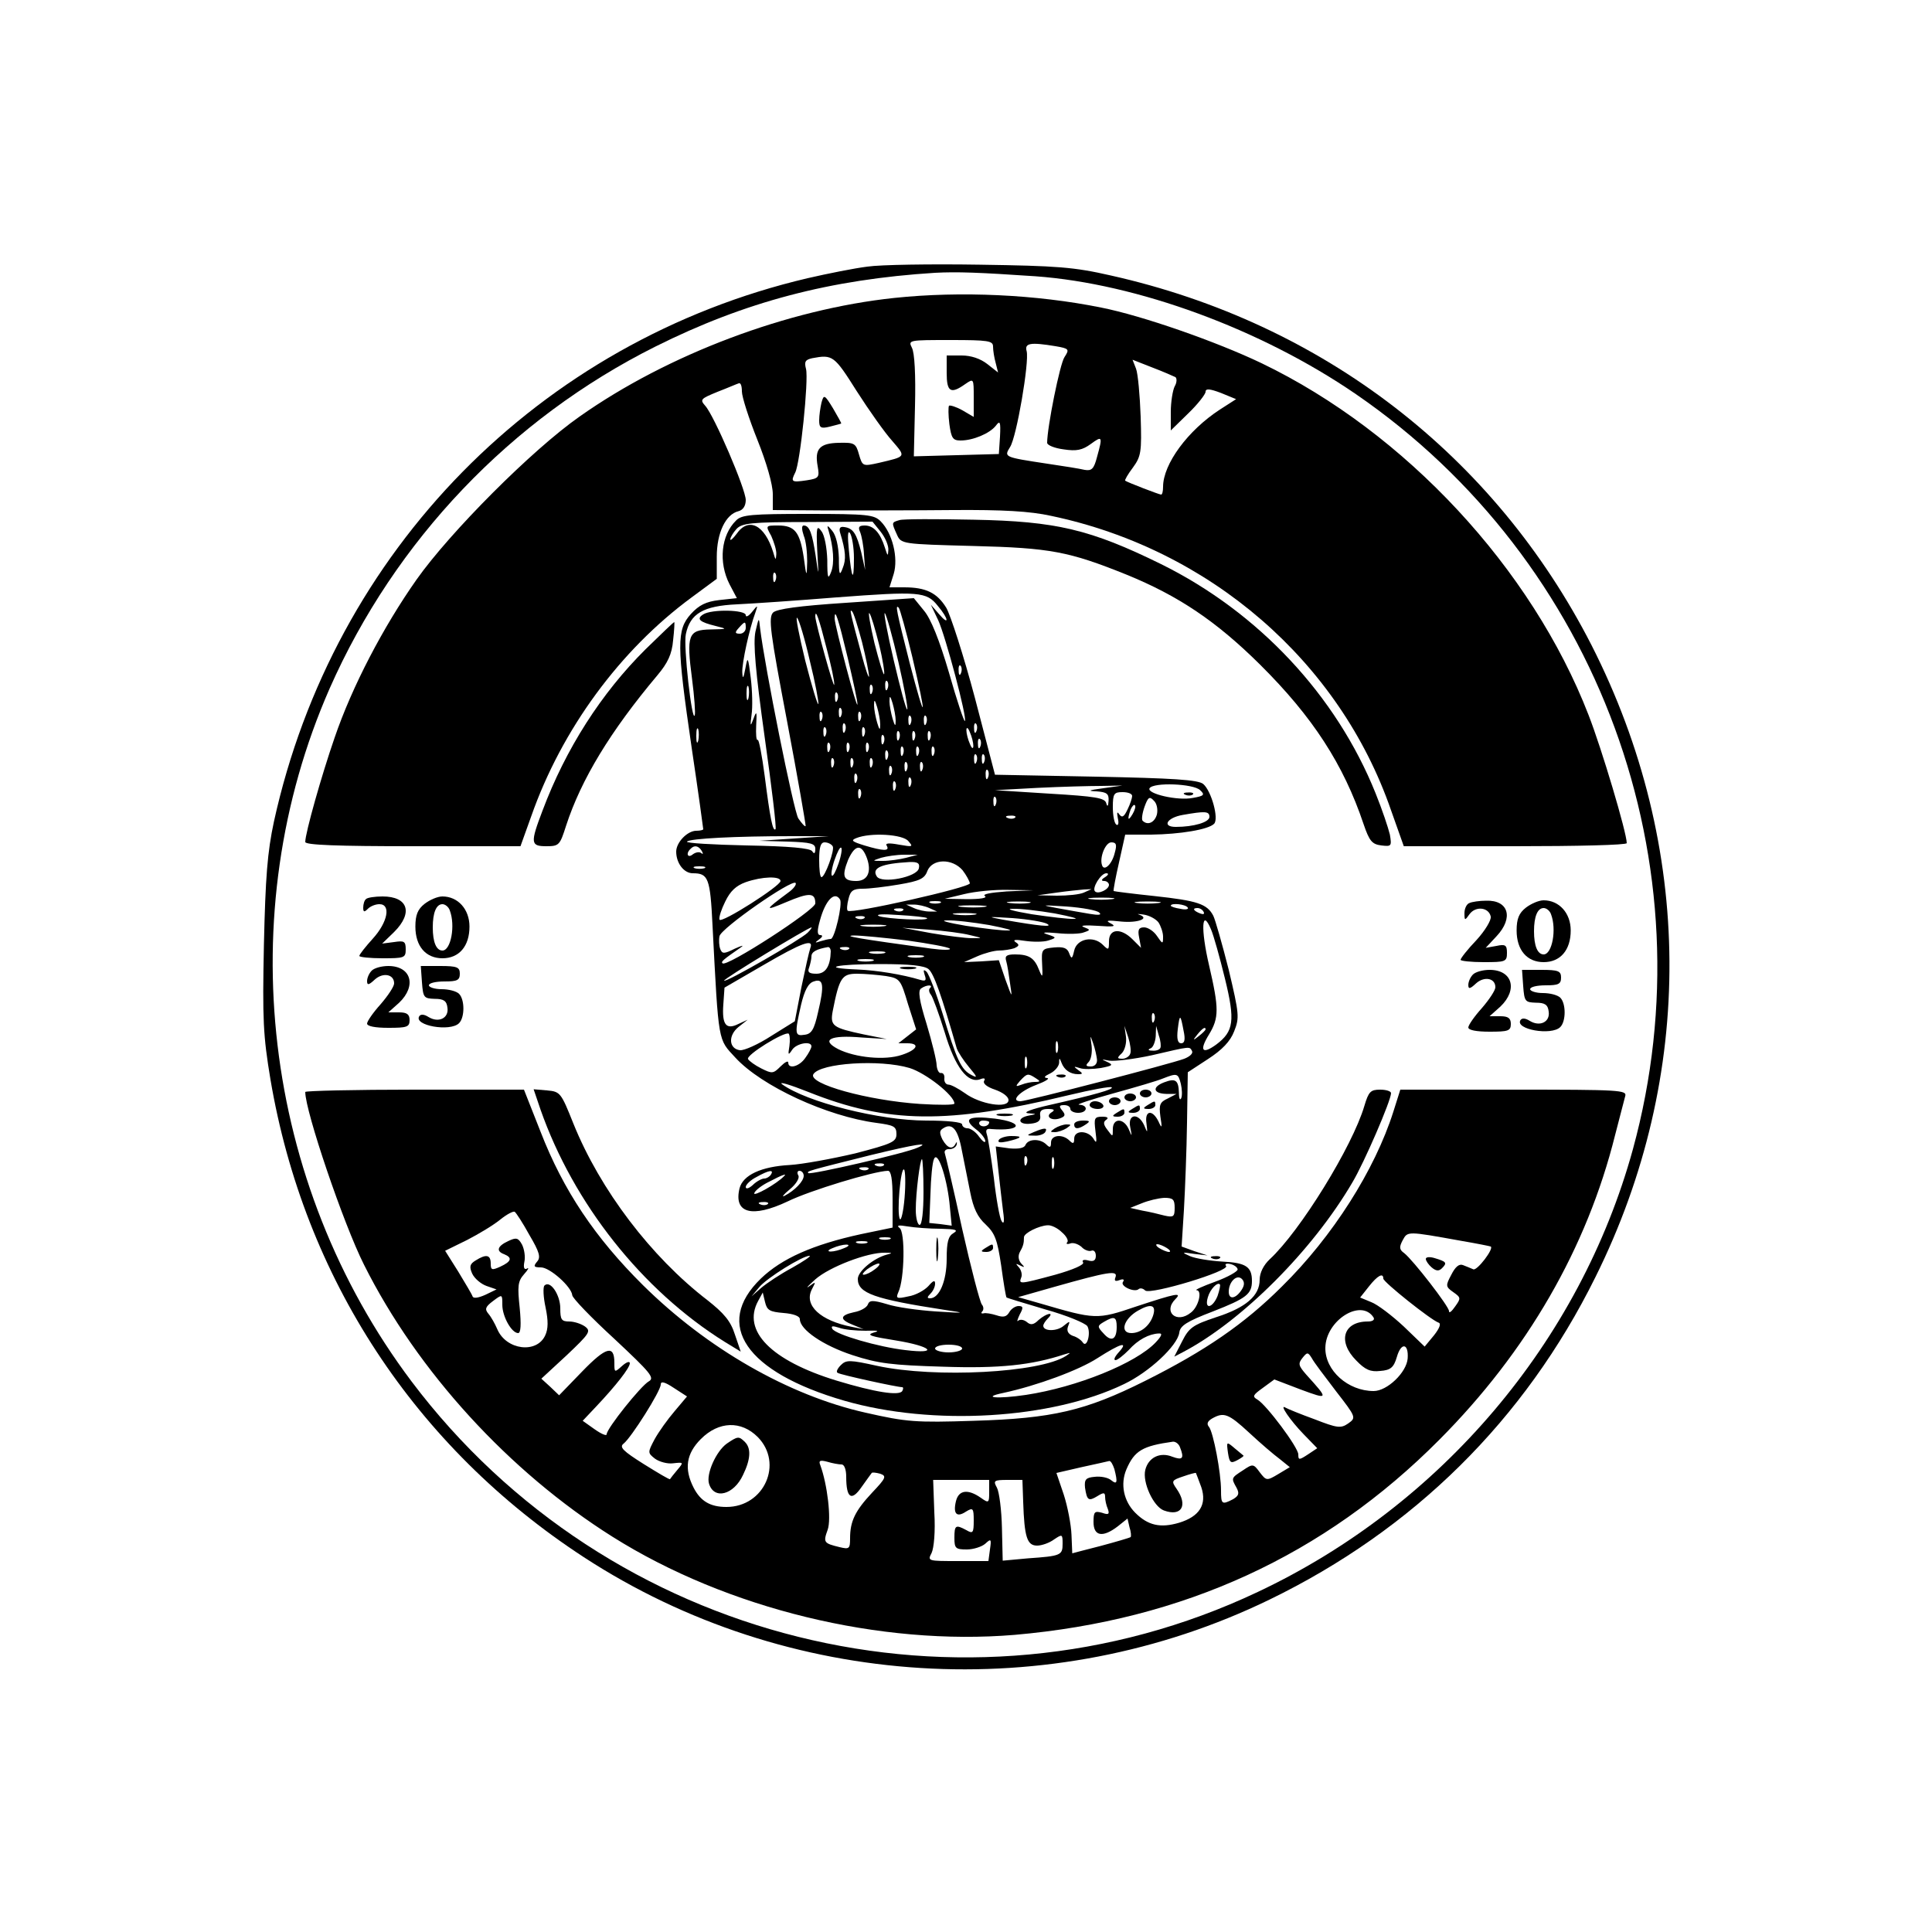 <?xml version="1.0" standalone="no"?>
<!DOCTYPE svg PUBLIC "-//W3C//DTD SVG 20010904//EN"
 "http://www.w3.org/TR/2001/REC-SVG-20010904/DTD/svg10.dtd">
<svg version="1.0" xmlns="http://www.w3.org/2000/svg"
 width="500pt" height="500pt" viewBox="0 0 500 500"
 preserveAspectRatio="xMidYMid meet">

<g transform="translate(0,500) scale(0.1,-0.1)"
fill="#000000" stroke="none">
<path d="M2245 4310 c-33 -4 -103 -18 -155 -30 -694 -163 -1227 -705 -1381
-1406 -17 -79 -22 -144 -26 -319 -4 -194 -2 -235 17 -349 87 -513 374 -951
811 -1236 526 -343 1207 -385 1774 -110 373 181 661 465 844 835 259 521 255
1114 -10 1635 -251 491 -695 834 -1244 957 -96 22 -139 25 -340 28 -126 2
-257 0 -290 -5z m435 -25 c263 -19 584 -137 829 -305 629 -432 918 -1219 717
-1954 -137 -498 -496 -922 -971 -1146 -761 -360 -1681 -131 -2190 545 -386
513 -468 1210 -212 1793 169 383 469 698 843 885 232 116 453 174 724 191 57
3 113 1 260 -9z"/>
<path d="M2315 4229 c-276 -29 -587 -146 -815 -307 -123 -86 -336 -300 -422
-422 -86 -122 -167 -277 -212 -409 -34 -98 -76 -247 -76 -270 0 -8 85 -11 279
-11 l278 0 28 78 c79 225 230 430 415 566 l65 48 0 57 c0 62 23 110 56 118 12
3 19 14 19 29 0 28 -82 219 -105 244 -14 16 -12 18 32 36 26 10 51 21 55 22 5
2 8 -7 8 -21 0 -14 18 -70 40 -125 24 -60 40 -116 40 -141 l0 -41 143 -1 c78
0 223 0 322 1 130 1 201 -3 255 -15 411 -86 747 -377 880 -762 l33 -93 288 0
c159 0 289 3 289 8 0 27 -65 245 -99 332 -147 379 -474 731 -846 910 -117 56
-309 123 -415 144 -168 34 -364 43 -535 25z m255 -126 c0 -10 3 -29 7 -43 l6
-24 -28 22 c-18 14 -42 22 -66 22 l-39 0 0 -45 c0 -49 10 -56 48 -29 22 15 22
15 22 -35 l0 -50 -29 17 c-16 9 -32 14 -35 12 -2 -3 -2 -24 1 -48 5 -36 9 -42
29 -42 32 0 75 18 91 38 11 15 13 11 11 -28 l-3 -45 -110 -3 -110 -3 3 130 c2
81 -1 138 -8 151 -10 20 -8 20 100 20 98 0 110 -2 110 -17z m162 1 c35 -6 36
-8 23 -28 -12 -17 -45 -182 -45 -222 0 -6 19 -14 43 -17 33 -5 48 -2 70 14 30
22 31 20 16 -34 -8 -31 -14 -36 -32 -33 -12 3 -56 10 -97 16 -112 17 -112 17
-96 43 17 26 50 220 43 248 -6 21 9 24 75 13z m-515 -116 c32 -50 73 -108 92
-129 36 -42 37 -40 -35 -57 -41 -9 -42 -9 -51 22 -8 29 -12 31 -52 30 -50 -1
-63 -16 -55 -60 5 -29 4 -32 -28 -37 -40 -6 -42 -4 -30 20 13 25 35 239 28
268 -5 19 -2 24 16 28 53 10 57 7 115 -85z m825 36 c4 -3 4 -14 -2 -24 -5 -10
-10 -40 -10 -66 l0 -48 45 44 c25 24 45 50 45 56 0 9 11 8 40 -3 l39 -16 -42
-27 c-83 -54 -147 -141 -147 -200 0 -11 -2 -20 -5 -20 -5 0 -88 32 -93 36 -2
1 7 17 20 34 21 29 23 40 20 132 -2 55 -7 111 -12 124 l-9 23 51 -20 c29 -11
56 -23 60 -25z"/>
<path d="M2126 3958 c-3 -13 -6 -33 -6 -46 0 -19 4 -22 28 -16 15 4 28 7 29 8
1 1 -9 18 -21 39 -22 36 -24 37 -30 15z"/>
<path d="M1905 3653 c-39 -38 -46 -108 -17 -165 l19 -36 -46 -5 c-34 -4 -52
-13 -73 -36 -37 -41 -37 -79 2 -346 17 -114 30 -209 30 -211 0 -2 -8 -4 -18
-4 -23 0 -52 -30 -52 -54 0 -30 20 -56 43 -56 40 0 45 -12 51 -135 16 -309 14
-293 59 -342 68 -74 237 -152 365 -169 45 -6 52 -9 52 -29 0 -20 -11 -25 -107
-50 -60 -14 -136 -28 -169 -30 -74 -4 -121 -26 -130 -60 -16 -65 32 -78 125
-34 57 28 222 78 259 79 8 0 12 -21 12 -73 l0 -74 -82 -17 c-124 -27 -205 -63
-259 -115 -123 -119 -39 -242 216 -316 229 -66 536 -48 724 43 65 31 138 99
143 133 2 18 19 29 87 55 87 34 101 45 101 79 0 37 -16 47 -76 50 -33 2 -70 8
-84 14 -23 10 -22 11 10 6 l35 -4 -34 11 -33 12 6 95 c3 53 7 155 8 226 l2
130 52 34 c37 24 58 46 68 72 14 35 13 45 -14 159 -17 67 -35 130 -40 140 -16
31 -42 39 -152 51 -57 6 -104 12 -106 13 -1 2 5 35 14 74 l16 72 67 0 c75 1
148 13 163 28 13 13 -7 85 -28 103 -13 11 -79 15 -278 19 l-261 5 -52 199
c-29 109 -63 214 -74 233 -24 39 -53 53 -109 53 l-38 0 11 35 c12 41 -3 105
-34 136 -17 17 -34 19 -188 19 -144 0 -172 -2 -186 -17z m374 -29 c12 -15 21
-36 20 -48 -1 -17 -2 -15 -9 7 -12 38 -29 57 -52 57 -15 0 -18 -4 -12 -17 4
-10 9 -36 10 -58 l3 -40 -10 45 c-12 49 -21 63 -44 66 -11 2 -14 -3 -11 -14
15 -49 16 -70 7 -92 -8 -22 -10 -18 -10 26 -1 30 -7 58 -17 70 -12 15 -15 16
-10 2 13 -44 16 -85 7 -108 -8 -21 -10 -17 -10 31 -1 31 -7 64 -15 74 -12 17
-14 12 -11 -50 4 -70 4 -70 -4 -14 -9 59 -16 79 -31 79 -6 0 -5 -11 0 -26 6
-14 9 -44 9 -67 -1 -42 -2 -42 -9 11 -10 65 -23 82 -66 82 -33 0 -33 0 -18
-27 7 -16 14 -37 13 -48 -1 -16 -2 -15 -8 6 -22 71 -64 92 -95 47 -9 -12 -16
-18 -16 -14 0 5 7 17 16 27 14 15 37 18 184 18 l168 1 21 -26z m-69 -68 c0
-65 -6 -56 -13 19 -4 39 -3 54 3 45 5 -8 10 -37 10 -64z m-203 -58 c-3 -8 -6
-5 -6 6 -1 11 2 17 5 13 3 -3 4 -12 1 -19z m420 -66 c29 -34 30 -53 3 -21
l-21 24 19 -40 c19 -41 76 -255 69 -261 -2 -2 -21 54 -41 125 -25 85 -47 140
-65 161 l-26 32 -175 -12 c-123 -8 -179 -16 -189 -25 -13 -13 -8 -50 36 -282
28 -148 49 -270 48 -271 -2 -2 -10 7 -19 20 -12 19 -87 393 -99 493 -3 29 -3
28 -12 -10 -6 -30 0 -101 24 -273 18 -128 31 -235 28 -238 -7 -7 -14 28 -28
138 -7 53 -15 95 -18 93 -4 -2 -5 15 -4 38 2 36 1 39 -7 17 -8 -22 -9 -20 -5
10 3 19 2 62 -2 95 -7 56 -8 58 -14 25 -5 -26 -7 -29 -8 -10 -1 24 18 112 34
155 7 20 6 20 -9 1 -9 -11 -16 -14 -16 -8 0 14 -88 16 -110 2 -19 -12 -9 -20
32 -30 32 -8 31 -8 -13 -9 -58 -1 -63 -14 -48 -128 6 -46 9 -88 7 -94 -7 -22
-30 181 -23 210 11 53 45 73 132 77 43 2 159 10 258 18 213 16 233 15 262 -22z
m-66 -132 c39 -166 35 -176 -7 -15 -34 134 -38 153 -28 142 3 -3 19 -60 35
-127z m-130 38 c10 -40 18 -80 18 -88 0 -8 -9 17 -19 55 -30 111 -32 120 -25
113 4 -3 15 -39 26 -80z m44 -6 c10 -40 15 -75 13 -77 -2 -2 -13 34 -25 81
-11 47 -17 82 -13 77 4 -4 15 -41 25 -81z m50 -45 c15 -65 25 -120 23 -123 -3
-2 -18 55 -35 127 -17 72 -27 127 -23 122 4 -4 20 -61 35 -126z m-229 2 c14
-56 23 -106 22 -111 -2 -4 -17 46 -34 112 -16 66 -26 116 -21 111 5 -5 20 -55
33 -112z m43 34 c12 -45 21 -87 20 -95 -1 -13 -48 158 -49 176 0 23 10 -6 29
-81z m55 -26 c14 -60 26 -114 25 -120 -1 -15 -58 202 -59 222 0 30 9 2 34
-102z m-264 78 c0 -8 -7 -15 -15 -15 -13 0 -14 3 -3 15 16 18 18 18 18 0z
m557 -117 c-3 -8 -6 -5 -6 6 -1 11 2 17 5 13 3 -3 4 -12 1 -19z m-190 -40 c-3
-8 -6 -5 -6 6 -1 11 2 17 5 13 3 -3 4 -12 1 -19z m-360 -25 c-3 -10 -5 -4 -5
12 0 17 2 24 5 18 2 -7 2 -21 0 -30z m320 15 c-3 -8 -6 -5 -6 6 -1 11 2 17 5
13 3 -3 4 -12 1 -19z m-90 -20 c-3 -8 -6 -5 -6 6 -1 11 2 17 5 13 3 -3 4 -12
1 -19z m151 -53 c0 -16 -2 -15 -8 5 -4 14 -8 34 -8 45 0 16 2 15 8 -5 4 -14 8
-34 8 -45z m-40 -10 c0 -16 -2 -15 -8 5 -4 14 -8 34 -8 45 0 16 2 15 8 -5 4
-14 8 -34 8 -45z m-101 23 c-3 -8 -6 -5 -6 6 -1 11 2 17 5 13 3 -3 4 -12 1
-19z m-50 -10 c-3 -8 -6 -5 -6 6 -1 11 2 17 5 13 3 -3 4 -12 1 -19z m100 0
c-3 -8 -6 -5 -6 6 -1 11 2 17 5 13 3 -3 4 -12 1 -19z m130 -10 c-3 -8 -6 -5
-6 6 -1 11 2 17 5 13 3 -3 4 -12 1 -19z m40 0 c-3 -8 -6 -5 -6 6 -1 11 2 17 5
13 3 -3 4 -12 1 -19z m-210 -20 c-3 -8 -6 -5 -6 6 -1 11 2 17 5 13 3 -3 4 -12
1 -19z m340 0 c-3 -8 -6 -5 -6 6 -1 11 2 17 5 13 3 -3 4 -12 1 -19z m-720 -25
c-3 -10 -5 -4 -5 12 0 17 2 24 5 18 2 -7 2 -21 0 -30z m330 15 c-3 -8 -6 -5
-6 6 -1 11 2 17 5 13 3 -3 4 -12 1 -19z m100 0 c-3 -8 -6 -5 -6 6 -1 11 2 17
5 13 3 -3 4 -12 1 -19z m282 -28 c0 -9 -4 -8 -9 5 -5 11 -9 27 -9 35 0 9 4 8
9 -5 5 -11 9 -27 9 -35z m-192 18 c-3 -8 -6 -5 -6 6 -1 11 2 17 5 13 3 -3 4
-12 1 -19z m40 0 c-3 -8 -6 -5 -6 6 -1 11 2 17 5 13 3 -3 4 -12 1 -19z m40 0
c-3 -8 -6 -5 -6 6 -1 11 2 17 5 13 3 -3 4 -12 1 -19z m-120 -10 c-3 -8 -6 -5
-6 6 -1 11 2 17 5 13 3 -3 4 -12 1 -19z m250 -10 c-3 -8 -6 -5 -6 6 -1 11 2
17 5 13 3 -3 4 -12 1 -19z m-390 -10 c-3 -8 -6 -5 -6 6 -1 11 2 17 5 13 3 -3
4 -12 1 -19z m50 0 c-3 -8 -6 -5 -6 6 -1 11 2 17 5 13 3 -3 4 -12 1 -19z m50
0 c-3 -8 -6 -5 -6 6 -1 11 2 17 5 13 3 -3 4 -12 1 -19z m90 -10 c-3 -8 -6 -5
-6 6 -1 11 2 17 5 13 3 -3 4 -12 1 -19z m40 0 c-3 -8 -6 -5 -6 6 -1 11 2 17 5
13 3 -3 4 -12 1 -19z m40 0 c-3 -8 -6 -5 -6 6 -1 11 2 17 5 13 3 -3 4 -12 1
-19z m-120 -10 c-3 -8 -6 -5 -6 6 -1 11 2 17 5 13 3 -3 4 -12 1 -19z m230 -10
c-3 -8 -6 -5 -6 6 -1 11 2 17 5 13 3 -3 4 -12 1 -19z m20 0 c-3 -8 -6 -5 -6 6
-1 11 2 17 5 13 3 -3 4 -12 1 -19z m-390 -10 c-3 -8 -6 -5 -6 6 -1 11 2 17 5
13 3 -3 4 -12 1 -19z m50 0 c-3 -8 -6 -5 -6 6 -1 11 2 17 5 13 3 -3 4 -12 1
-19z m50 0 c-3 -8 -6 -5 -6 6 -1 11 2 17 5 13 3 -3 4 -12 1 -19z m90 -10 c-3
-8 -6 -5 -6 6 -1 11 2 17 5 13 3 -3 4 -12 1 -19z m40 0 c-3 -8 -6 -5 -6 6 -1
11 2 17 5 13 3 -3 4 -12 1 -19z m-80 -10 c-3 -8 -6 -5 -6 6 -1 11 2 17 5 13 3
-3 4 -12 1 -19z m250 -10 c-3 -8 -6 -5 -6 6 -1 11 2 17 5 13 3 -3 4 -12 1 -19z
m-340 -10 c-3 -8 -6 -5 -6 6 -1 11 2 17 5 13 3 -3 4 -12 1 -19z m140 -10 c-3
-8 -6 -5 -6 6 -1 11 2 17 5 13 3 -3 4 -12 1 -19z m-40 -10 c-3 -8 -6 -5 -6 6
-1 11 2 17 5 13 3 -3 4 -12 1 -19z m538 2 c-38 -5 -42 -7 -17 -8 26 -2 32 -6
31 -24 -1 -15 -3 -17 -6 -7 -3 14 -28 18 -146 25 l-142 9 110 6 c61 3 135 5
165 5 l55 1 -50 -7z m251 -5 c13 -12 10 -15 -19 -20 -39 -8 -120 11 -112 25
10 16 114 12 131 -5z m-879 -17 c-3 -8 -6 -5 -6 6 -1 11 2 17 5 13 3 -3 4 -12
1 -19z m703 2 c0 -5 -5 -21 -12 -35 -9 -19 -14 -22 -21 -13 -6 9 -7 6 -4 -10
3 -12 1 -20 -4 -16 -5 3 -9 23 -9 45 0 35 3 39 25 39 14 0 25 -4 25 -10z
m-353 -22 c-3 -8 -6 -5 -6 6 -1 11 2 17 5 13 3 -3 4 -12 1 -19z m417 -26 c-6
-21 -24 -29 -37 -16 -3 3 -1 19 5 36 9 25 13 28 24 16 8 -7 11 -23 8 -36z
m-63 1 c-12 -20 -14 -14 -5 12 4 9 9 14 11 11 3 -2 0 -13 -6 -23z m199 -7 c0
-14 -41 -26 -87 -26 -37 0 -23 24 18 31 57 10 69 10 69 -5z m-503 -2 c-3 -3
-12 -4 -19 -1 -8 3 -5 6 6 6 11 1 17 -2 13 -5z m-572 -54 l-90 -6 73 -2 c61
-2 72 -5 72 -19 0 -12 -3 -14 -8 -6 -5 8 -59 13 -169 15 -89 2 -159 6 -155 10
8 8 125 14 272 14 l95 0 -90 -6z m296 -7 c13 -15 11 -15 -24 -9 -27 5 -37 4
-32 -3 8 -14 -8 -14 -58 1 -32 10 -36 13 -21 19 37 15 121 10 135 -8z m-196
-13 c6 -9 -20 -80 -29 -80 -4 0 -6 20 -6 45 0 33 4 45 14 45 8 0 17 -4 21 -10z
m730 -17 c-7 -30 -28 -49 -33 -32 -7 20 9 59 24 59 13 0 15 -6 9 -27z m-1069
5 c4 -7 4 -10 -1 -6 -4 4 -14 3 -22 -3 -13 -11 -19 2 -6 14 10 11 21 8 29 -5z
m354 -33 c-7 -20 -14 -34 -17 -31 -3 2 0 21 7 41 7 20 14 34 17 31 3 -2 0 -21
-7 -41z m74 13 c12 -35 1 -58 -28 -58 -34 0 -38 12 -21 55 18 40 35 42 49 3z
m101 2 c-16 -4 -43 -8 -60 -8 -29 0 -29 0 -5 8 14 4 41 8 60 8 l35 0 -30 -8z
m33 -27 c-4 -23 -97 -41 -109 -21 -14 22 13 33 84 37 22 1 28 -3 25 -16z m113
-5 c10 -13 18 -28 19 -34 0 -11 -307 -80 -316 -71 -3 2 -2 16 2 31 5 21 12 26
37 26 17 0 59 5 94 11 53 9 66 15 73 35 13 32 64 33 91 2z m-668 5 c-7 -2 -19
-2 -25 0 -7 3 -2 5 12 5 14 0 19 -2 13 -5z m1037 -23 c-10 -6 -11 -10 -2 -10
6 0 12 -5 12 -10 0 -12 -28 -25 -36 -17 -9 8 15 47 29 47 7 0 6 -4 -3 -10z
m-840 -10 c0 -13 -154 -111 -158 -100 -2 6 5 27 15 47 13 27 28 41 53 50 43
15 90 16 90 3z m20 -30 c-62 -46 -63 -49 -6 -25 61 26 76 25 76 -3 0 -17 -230
-166 -240 -155 -5 4 1 9 47 41 10 7 3 5 -15 -3 -28 -14 -33 -14 -38 -1 -3 8
-4 23 -2 33 3 20 187 148 197 138 3 -4 -5 -15 -19 -25z m565 3 c-41 -3 -64 -7
-56 -12 7 -5 -12 -8 -46 -8 l-58 1 50 12 c28 7 79 12 115 11 l65 -1 -70 -3z
m200 -3 c-11 -5 -42 -8 -70 -8 l-50 1 50 7 c28 4 59 7 70 8 l20 1 -20 -9z
m-631 -18 c7 -11 -14 -102 -24 -102 -5 0 -17 -3 -27 -6 -15 -5 -15 -4 -3 5 9
6 10 11 3 11 -8 0 -9 10 -1 38 14 52 38 77 52 54z m704 1 c-16 -2 -40 -2 -55
0 -16 2 -3 4 27 4 30 0 43 -2 28 -4z m-445 -10 c-7 -2 -19 -2 -25 0 -7 3 -2 5
12 5 14 0 19 -2 13 -5z m230 0 c-13 -2 -35 -2 -50 0 -16 2 -5 4 22 4 28 0 40
-2 28 -4z m335 0 c-16 -2 -40 -2 -55 0 -16 2 -3 4 27 4 30 0 43 -2 28 -4z
m-593 -13 l20 -9 -20 0 c-11 0 -29 4 -40 9 l-20 9 20 0 c11 0 29 -4 40 -9z
m143 3 c-15 -2 -42 -2 -60 0 -18 2 -6 4 27 4 33 0 48 -2 33 -4z m297 -15 c7
-6 -2 -7 -25 -3 -19 3 -57 10 -85 15 -43 8 -40 8 25 4 41 -3 80 -10 85 -16z
m229 13 c3 -4 -6 -6 -19 -3 -14 2 -25 6 -25 8 0 8 39 4 44 -5z m-737 -7 c-3
-3 -12 -4 -19 -1 -8 3 -5 6 6 6 11 1 17 -2 13 -5z m393 -8 c41 -8 64 -14 50
-14 -14 -1 -63 5 -110 12 -47 8 -69 14 -50 14 19 1 69 -5 110 -12z m385 4 c3
-6 -1 -7 -9 -4 -18 7 -21 14 -7 14 6 0 13 -4 16 -10z m-716 -16 c8 -8 -105 -2
-124 5 -11 5 10 6 50 3 39 -2 72 -6 74 -8z m124 9 c-13 -2 -35 -2 -50 0 -16 2
-5 4 22 4 28 0 40 -2 28 -4z m475 -20 c6 -9 12 -26 12 -37 0 -20 -1 -20 -16 2
-8 12 -23 22 -33 22 -14 0 -17 -6 -13 -26 l5 -27 -22 22 c-30 30 -61 28 -61
-5 0 -23 -1 -24 -16 -9 -24 24 -67 16 -74 -15 -5 -22 -7 -23 -13 -7 -5 14 -15
17 -39 15 -32 -3 -33 -5 -31 -43 2 -36 1 -37 -8 -15 -12 31 -26 40 -62 40 -22
0 -27 -4 -23 -17 3 -10 7 -36 10 -58 6 -40 6 -39 -12 10 l-17 50 -45 -3 -45
-2 34 15 c18 8 44 15 56 15 13 0 31 3 40 6 13 6 14 9 3 16 -8 6 0 7 25 3 21
-3 48 -3 60 1 22 7 22 8 -3 16 -16 5 -7 6 26 3 28 -3 60 -2 69 2 18 6 17 7 -1
14 -10 4 6 5 36 3 42 -3 50 -2 35 6 -16 8 -9 9 27 5 43 -4 75 8 46 18 -7 2 -2
2 12 0 14 -2 31 -11 38 -20z m-761 11 c-3 -3 -12 -4 -19 -1 -8 3 -5 6 6 6 11
1 17 -2 13 -5z m473 -15 c16 -9 -18 -6 -115 11 -43 8 -39 8 25 4 41 -3 82 -10
90 -15z m-150 -3 c41 -8 64 -14 50 -14 -14 -1 -63 5 -110 12 -47 8 -69 14 -50
14 19 1 69 -5 110 -12z m610 -138 c27 -110 23 -137 -22 -171 -37 -27 -45 -16
-19 26 26 43 26 67 0 179 -22 94 -19 150 5 93 7 -16 23 -74 36 -127z m-882
135 c-16 -2 -40 -2 -55 0 -16 2 -3 4 27 4 30 0 43 -2 28 -4z m-198 -17 c-20
-19 -211 -129 -216 -124 -3 4 215 136 226 138 2 0 -2 -6 -10 -14z m420 -6 c34
-8 35 -8 5 -8 -16 0 -64 6 -105 13 l-75 14 70 -5 c39 -3 86 -9 105 -14z m-162
-14 c57 -8 106 -17 110 -21 4 -4 -18 -4 -48 0 -189 26 -231 33 -200 34 19 0
81 -6 138 -13z m-251 -20 c-3 -8 -13 -53 -23 -101 l-17 -88 -61 -38 c-34 -22
-70 -38 -81 -37 -29 4 -31 38 -4 60 l24 19 -24 -11 c-32 -16 -43 -2 -39 51 l3
43 100 58 c101 59 132 70 122 44z m53 -8 c-1 -38 -13 -58 -37 -58 -19 0 -24 4
-19 16 3 9 6 22 6 29 0 12 14 19 43 24 4 0 7 -5 7 -11z m47 6 c-3 -3 -12 -4
-19 -1 -8 3 -5 6 6 6 11 1 17 -2 13 -5z m91 -11 c-10 -2 -26 -2 -35 0 -10 3
-2 5 17 5 19 0 27 -2 18 -5z m100 -10 c-10 -2 -26 -2 -35 0 -10 3 -2 5 17 5
19 0 27 -2 18 -5z m-130 -10 c-10 -2 -26 -2 -35 0 -10 3 -2 5 17 5 19 0 27 -2
18 -5z m145 -21 c14 -12 33 -66 73 -205 3 -9 17 -31 32 -49 21 -25 23 -29 6
-20 -27 14 -38 39 -74 157 -17 55 -36 104 -42 110 -8 7 -9 5 -5 -8 5 -14 3
-17 -11 -13 -46 14 -113 25 -164 27 -98 4 -55 14 60 14 77 0 114 -4 125 -13z
m-110 -18 c36 -6 38 -9 57 -73 l21 -65 -23 -18 -23 -18 23 0 c34 0 26 -17 -14
-30 -44 -15 -121 -7 -165 15 -46 24 -20 37 61 30 l65 -4 -60 12 c-80 17 -87
22 -80 60 17 87 24 97 63 97 20 0 54 -3 75 -6z m-176 -94 c-10 -45 -17 -56
-35 -58 -25 -4 -26 2 -9 77 9 38 19 57 33 61 25 9 28 -9 11 -80z m290 63 c-4
-3 -3 -11 2 -17 5 -6 21 -50 36 -98 27 -91 60 -133 92 -121 10 4 14 2 10 -4
-4 -7 7 -16 28 -23 20 -7 35 -18 35 -27 0 -23 -74 -11 -113 18 -17 12 -36 22
-42 22 -7 0 -12 7 -11 16 1 9 -3 15 -9 14 -5 -1 -10 8 -11 20 0 12 -12 60 -26
107 -19 61 -23 87 -14 92 14 10 32 10 23 1z m580 -85 c-3 -8 -6 -5 -6 6 -1 11
2 17 5 13 3 -3 4 -12 1 -19z m76 -25 c5 -23 3 -33 -6 -33 -9 0 -12 11 -9 36 5
41 7 40 15 -3z m-138 -60 c-2 -7 -12 -13 -20 -13 -14 0 -15 2 -2 14 8 8 13 27
11 43 l-4 28 10 -30 c5 -16 8 -36 5 -42z m78 15 c-2 -5 -12 -8 -21 -7 -11 0
-12 3 -4 6 6 2 12 17 13 31 l1 27 7 -25 c5 -14 6 -28 4 -32z m117 48 c0 -2 -8
-10 -17 -17 -16 -13 -17 -12 -4 4 13 16 21 21 21 13z m-1077 -43 c-4 -24 -3
-25 7 -10 11 17 50 24 50 9 0 -4 -7 -18 -16 -30 -15 -22 -44 -30 -44 -12 0 6
-9 1 -20 -10 -19 -19 -22 -19 -50 -5 -16 8 -31 19 -34 24 -7 10 94 72 105 66
3 -3 4 -17 2 -32z m796 -35 c1 -11 -6 -18 -16 -18 -13 0 -14 3 -6 11 7 7 10
26 8 43 -4 28 -4 29 4 6 5 -14 9 -33 10 -42z m-102 20 c-3 -7 -5 -2 -5 12 0
14 2 19 5 13 2 -7 2 -19 0 -25z m348 2 c3 -6 -5 -14 -20 -20 -34 -13 -408
-110 -424 -110 -27 0 -2 26 40 42 24 9 37 17 29 18 -10 1 -7 5 8 12 12 6 22
18 23 27 0 14 1 14 6 1 7 -19 23 -30 43 -30 13 0 13 2 0 11 -12 9 -12 10 4 5
10 -4 35 -3 55 0 31 6 33 8 16 16 -16 7 -15 7 6 3 14 -2 64 4 110 14 103 24
97 23 104 11z m-428 -42 c-3 -7 -5 -2 -5 12 0 14 2 19 5 13 2 -7 2 -19 0 -25z
m-303 -2 c42 -13 116 -71 116 -92 0 -4 -40 -4 -89 -1 -135 9 -291 52 -276 77
18 29 172 39 249 16z m326 -26 c13 -8 13 -10 -2 -10 -9 0 -24 -3 -34 -7 -16
-6 -17 -5 -4 10 18 19 20 20 40 7z m376 -15 c3 -13 4 -30 1 -37 -3 -7 -6 -1
-6 14 -1 33 -9 38 -38 27 -32 -12 -29 -29 5 -30 l27 0 -23 -12 c-20 -9 -23
-16 -19 -46 5 -31 4 -33 -5 -13 -16 32 -36 28 -31 -5 3 -26 3 -27 -6 -5 -15
33 -43 29 -36 -5 5 -26 5 -26 -4 -5 -13 29 -41 29 -41 0 0 -21 0 -21 -14 -2
-11 14 -11 21 -3 26 7 5 3 8 -10 8 -21 0 -22 -4 -18 -37 4 -30 3 -34 -5 -20
-14 22 -50 23 -50 0 0 -13 -3 -14 -12 -5 -18 18 -48 15 -48 -5 0 -13 -3 -14
-12 -5 -16 16 -47 15 -54 -1 -3 -8 -17 -11 -41 -9 l-36 5 7 -64 c4 -35 9 -82
12 -104 4 -27 2 -35 -4 -25 -5 8 -14 58 -20 112 -7 53 -15 103 -18 112 -4 12
-1 16 12 14 78 -6 86 17 9 27 -68 8 -84 0 -50 -27 14 -10 25 -25 25 -31 0 -6
-7 -1 -16 11 -8 12 -22 22 -30 22 -8 0 -14 5 -14 10 0 6 -38 10 -93 10 -121 0
-310 48 -373 94 -10 8 20 -1 68 -20 205 -82 360 -84 675 -8 58 14 107 23 110
20 6 -5 -43 -19 -162 -46 -44 -10 -69 -19 -55 -21 24 -2 24 -2 3 -6 -33 -6
-28 -25 5 -21 19 2 26 8 24 21 -2 12 4 17 20 17 17 0 19 -3 9 -9 -17 -11 1
-23 23 -15 13 5 14 9 5 20 -9 11 -8 14 5 14 9 0 16 -4 16 -10 0 -5 9 -10 20
-10 25 0 27 20 3 21 -10 0 29 13 87 29 58 16 116 33 130 39 36 14 39 14 46
-14z m-496 -99 c0 -11 -19 -15 -25 -6 -3 5 1 10 9 10 9 0 16 -2 16 -4z m-71
-72 c6 -30 16 -79 22 -110 8 -41 19 -64 40 -83 24 -23 30 -39 40 -106 6 -44
12 -81 14 -83 1 -1 47 -15 101 -31 54 -15 102 -35 108 -43 10 -17 -1 -59 -12
-42 -4 6 -15 14 -26 17 -12 5 -16 13 -12 24 6 15 5 15 -11 2 -17 -15 -53 -15
-53 0 0 4 5 12 12 19 18 18 -3 14 -24 -4 -13 -13 -21 -14 -31 -5 -8 6 -17 7
-22 3 -4 -4 -2 3 4 16 10 18 9 22 -3 22 -8 0 -19 -7 -24 -16 -7 -12 -15 -14
-33 -8 -13 4 -28 7 -34 5 -5 -1 -7 1 -3 5 4 4 4 12 -1 18 -5 6 -28 94 -51 196
-22 102 -43 190 -45 196 -2 6 4 11 12 10 9 0 17 5 19 12 1 7 0 8 -3 2 -8 -16
-21 -12 -34 11 -8 17 -8 23 2 29 23 15 38 -2 48 -56z m-114 6 c-29 -14 -277
-71 -283 -66 -5 5 -1 6 163 47 115 28 155 34 120 19z m82 -141 l6 -61 -29 4
-29 3 3 75 c1 41 5 82 9 90 9 24 32 -42 40 -111z m200 99 c-3 -8 -6 -5 -6 6
-1 11 2 17 5 13 3 -3 4 -12 1 -19z m70 -10 c-3 -7 -5 -2 -5 12 0 14 2 19 5 13
2 -7 2 -19 0 -25z m-337 -63 c0 -50 -4 -85 -10 -85 -5 0 -10 17 -10 39 0 44
11 131 16 131 2 0 4 -38 4 -85z m-103 69 c-3 -3 -12 -4 -19 -1 -8 3 -5 6 6 6
11 1 17 -2 13 -5z m-40 -10 c-3 -3 -12 -4 -19 -1 -8 3 -5 6 6 6 11 1 17 -2 13
-5z m94 -74 c-3 -36 -9 -60 -12 -55 -9 14 2 138 11 128 3 -4 4 -37 1 -73z
m-346 60 c-3 -5 -11 -10 -17 -10 -6 0 -20 -7 -30 -17 -10 -9 -18 -11 -18 -5 0
6 12 18 28 26 32 18 46 20 37 6z m85 -3 c0 -14 -23 -38 -50 -52 -8 -4 -2 4 14
17 17 14 26 30 22 36 -4 7 -2 12 3 12 6 0 11 -6 11 -13z m-51 -1 c-19 -20 -80
-54 -77 -44 2 7 20 21 39 30 34 18 47 22 38 14z m1011 -82 c0 -23 -3 -25 -26
-20 -15 4 -40 10 -58 13 l-31 7 30 12 c17 7 42 13 58 14 23 0 27 -4 27 -26z
m-1053 10 c-3 -3 -12 -4 -19 -1 -8 3 -5 6 6 6 11 1 17 -2 13 -5z m447 -64 c39
-1 47 -3 34 -11 -14 -8 -18 -23 -18 -67 0 -57 -19 -102 -43 -102 -8 0 -8 3 1
12 7 7 12 18 12 26 0 10 -5 8 -17 -6 -10 -11 -33 -24 -52 -27 -31 -7 -33 -5
-26 11 16 34 18 156 3 166 -9 7 -2 8 21 4 18 -3 57 -6 85 -6z m314 -9 c12 -10
18 -22 14 -26 -4 -4 0 -6 8 -3 8 3 21 -2 29 -9 7 -8 19 -12 25 -10 7 3 12 -3
12 -13 0 -12 -6 -16 -20 -12 -11 3 -17 1 -13 -5 4 -6 -26 -19 -72 -32 -93 -25
-95 -25 -88 -7 3 7 0 19 -6 26 -9 10 -9 11 3 5 12 -6 13 -5 3 5 -7 8 -9 19 -4
29 9 16 11 23 11 39 0 11 39 30 61 31 9 1 26 -7 37 -18z m-445 -18 c-7 -2 -19
-2 -25 0 -7 3 -2 5 12 5 14 0 19 -2 13 -5z m-60 -10 c-7 -2 -19 -2 -25 0 -7 3
-2 5 12 5 14 0 19 -2 13 -5z m-58 -13 c-11 -5 -27 -9 -35 -9 -9 0 -8 4 5 9 11
5 27 9 35 9 9 0 8 -4 -5 -9z m835 0 c8 -5 11 -10 5 -10 -5 0 -17 5 -25 10 -8
5 -10 10 -5 10 6 0 17 -5 25 -10z m-725 -17 c-34 -9 -75 -43 -75 -63 0 -37 43
-52 225 -80 56 -8 54 -9 -23 -4 -46 3 -103 11 -127 19 -37 11 -45 10 -49 -1
-3 -8 -19 -17 -36 -20 -37 -8 -38 -19 -2 -33 l27 -11 -30 6 c-82 16 -125 56
-104 97 11 21 11 21 -7 8 -10 -7 -3 1 16 18 36 32 135 70 180 69 20 0 21 -1 5
-5z m-245 -34 c-30 -16 -66 -40 -80 -52 l-25 -22 20 24 c20 24 112 81 130 81
6 0 -15 -14 -45 -31z m214 -4 c-10 -8 -23 -14 -29 -14 -5 0 -1 6 9 14 11 8 24
15 30 15 5 0 1 -7 -10 -15z m939 0 c1 -5 -25 -20 -58 -32 -33 -12 -55 -22 -48
-22 15 -1 5 -43 -15 -58 -37 -30 -73 2 -40 35 18 18 2 15 -101 -19 -103 -35
-106 -34 -250 8 l-56 16 95 27 c138 39 163 43 157 25 -4 -10 -1 -12 10 -8 10
4 14 2 9 -5 -7 -11 31 -28 41 -18 4 3 11 2 17 -4 15 -11 221 51 209 64 -4 4 0
7 10 5 10 -2 19 -8 20 -14z m11 -52 c-15 -24 -34 -28 -34 -6 0 26 21 46 34 33
7 -7 7 -16 0 -27z m-63 -17 c-13 -32 -35 -36 -25 -3 6 21 25 40 31 33 2 -2 -1
-15 -6 -30z m-1123 -44 c25 -2 42 -8 42 -16 0 -27 60 -68 136 -93 67 -22 103
-26 234 -30 147 -5 230 4 315 32 17 5 17 5 4 -4 -68 -44 -338 -58 -488 -26
-72 16 -81 16 -95 2 -9 -9 -13 -18 -8 -20 7 -5 154 -37 167 -37 3 0 3 -5 0
-10 -8 -13 -71 -3 -170 27 -170 52 -245 129 -203 206 l12 22 6 -25 c5 -21 12
-25 48 -28z m957 -4 c-8 -28 -32 -48 -57 -48 -31 0 -20 37 17 58 33 19 47 15
40 -10z m-95 -32 c0 -33 -14 -40 -34 -17 -17 18 -16 20 1 30 27 16 33 13 33
-13z m-650 -10 c33 1 38 0 20 -5 -19 -6 -5 -10 58 -20 93 -15 114 -36 25 -25
-70 8 -180 40 -189 55 -4 8 1 8 17 3 13 -5 44 -8 69 -8z m751 -30 c-51 -54
-204 -116 -336 -136 -74 -11 -117 -7 -59 5 88 19 196 59 244 90 61 39 82 45
55 15 -10 -11 -14 -20 -8 -20 5 0 20 12 34 26 24 27 53 42 78 43 10 1 8 -6 -8
-23z m-501 -16 c0 -5 -16 -10 -35 -10 -19 0 -35 5 -35 10 0 6 16 10 35 10 19
0 35 -4 35 -10z"/>
<path d="M3068 2943 c7 -3 16 -2 19 1 4 3 -2 6 -13 5 -11 0 -14 -3 -6 -6z"/>
<path d="M2333 2493 c9 -2 25 -2 35 0 9 3 1 5 -18 5 -19 0 -27 -2 -17 -5z"/>
<path d="M2738 2213 c7 -3 16 -2 19 1 4 3 -2 6 -13 5 -11 0 -14 -3 -6 -6z"/>
<path d="M2950 2170 c0 -5 7 -10 15 -10 8 0 15 5 15 10 0 6 -7 10 -15 10 -8 0
-15 -4 -15 -10z"/>
<path d="M2910 2160 c0 -5 7 -10 15 -10 8 0 15 5 15 10 0 6 -7 10 -15 10 -8 0
-15 -4 -15 -10z"/>
<path d="M2870 2150 c0 -5 7 -10 15 -10 8 0 15 5 15 10 0 6 -7 10 -15 10 -8 0
-15 -4 -15 -10z"/>
<path d="M2820 2140 c0 -5 9 -10 21 -10 11 0 17 5 14 10 -3 6 -13 10 -21 10
-8 0 -14 -4 -14 -10z"/>
<path d="M2970 2140 c-13 -8 -12 -10 3 -10 9 0 17 5 17 10 0 12 -1 12 -20 0z"/>
<path d="M2930 2130 c-13 -8 -12 -10 3 -10 9 0 17 5 17 10 0 12 -1 12 -20 0z"/>
<path d="M2890 2120 c-13 -8 -12 -10 3 -10 9 0 17 5 17 10 0 12 -1 12 -20 0z"/>
<path d="M2583 2113 c9 -2 25 -2 35 0 9 3 1 5 -18 5 -19 0 -27 -2 -17 -5z"/>
<path d="M2780 2090 c0 -13 11 -13 30 0 12 8 11 10 -7 10 -13 0 -23 -4 -23
-10z"/>
<path d="M2730 2080 c-13 -9 -13 -10 0 -10 8 0 22 5 30 10 13 9 13 10 0 10 -8
0 -22 -5 -30 -10z"/>
<path d="M2675 2070 c-19 -8 -19 -9 2 -9 12 -1 25 4 28 9 7 12 -2 12 -30 0z"/>
<path d="M2585 2050 c-4 -7 3 -8 22 -4 38 9 42 14 10 14 -14 0 -29 -5 -32 -10z"/>
<path d="M2550 1770 c-13 -8 -12 -10 3 -10 9 0 17 5 17 10 0 12 -1 12 -20 0z"/>
<path d="M2423 1765 c0 -27 2 -38 4 -22 2 15 2 37 0 50 -2 12 -4 0 -4 -28z"/>
<path d="M2328 3654 c-21 -6 -21 -6 -7 -37 11 -25 12 -25 198 -30 199 -5 247
-14 396 -74 135 -55 233 -121 346 -233 136 -135 216 -258 268 -413 15 -44 22
-52 46 -55 26 -3 27 -2 22 28 -4 17 -20 65 -37 107 -102 254 -304 469 -555
593 -183 90 -272 111 -485 115 -96 2 -183 2 -192 -1z"/>
<path d="M1671 3320 c-115 -114 -207 -258 -267 -418 -32 -84 -31 -92 10 -92
33 0 35 3 51 53 39 120 115 245 236 389 27 32 38 55 41 91 3 26 4 47 3 47 -2
0 -35 -32 -74 -70z"/>
<path d="M947 2673 c-4 -3 -7 -13 -7 -22 0 -12 3 -12 12 -3 7 7 20 12 30 12
30 0 22 -46 -17 -89 -19 -21 -35 -41 -35 -45 0 -3 27 -6 60 -6 56 0 60 1 60
23 0 21 -4 23 -30 19 l-31 -4 31 30 c50 50 36 92 -30 92 -20 0 -40 -3 -43 -7z"/>
<path d="M1099 2661 c-18 -14 -24 -29 -24 -59 0 -51 27 -82 70 -82 43 0 70 31
70 82 0 45 -30 78 -70 78 -13 0 -33 -9 -46 -19z m65 -17 c15 -39 3 -104 -19
-104 -16 0 -25 22 -25 60 0 38 9 60 25 60 7 0 16 -7 19 -16z"/>
<path d="M3803 2663 c-7 -2 -13 -14 -13 -26 0 -20 1 -20 13 -3 16 22 50 18 55
-6 2 -9 -15 -37 -37 -61 -23 -24 -41 -47 -41 -51 0 -3 27 -6 60 -6 56 0 60 1
60 24 0 20 -4 23 -27 18 l-28 -5 28 30 c45 48 31 94 -27 92 -17 0 -37 -3 -43
-6z"/>
<path d="M3949 2651 c-18 -14 -24 -29 -24 -59 0 -51 27 -82 70 -82 43 0 70 31
70 82 0 45 -30 78 -70 78 -13 0 -33 -9 -46 -19z m65 -17 c15 -39 3 -104 -19
-104 -16 0 -25 22 -25 60 0 38 9 60 25 60 7 0 16 -7 19 -16z"/>
<path d="M962 2488 c-7 -7 -12 -19 -12 -27 0 -11 4 -11 20 4 21 19 50 14 50
-10 0 -8 -16 -32 -35 -54 -19 -21 -35 -44 -35 -50 0 -7 21 -11 55 -11 48 0 55
2 55 20 0 15 -7 20 -27 20 l-28 0 28 25 c46 44 31 95 -28 95 -17 0 -36 -5 -43
-12z"/>
<path d="M1092 2458 c3 -40 5 -42 33 -43 23 0 31 -5 33 -23 4 -27 -23 -40 -49
-24 -11 7 -20 8 -24 2 -15 -24 80 -41 103 -18 15 15 15 61 0 76 -7 7 -27 12
-45 12 -18 0 -33 5 -33 10 0 6 18 10 40 10 33 0 40 3 40 20 0 17 -7 20 -51 20
l-50 0 3 -42z"/>
<path d="M3812 2478 c-7 -7 -12 -19 -12 -27 0 -11 4 -11 20 4 21 19 50 14 50
-10 0 -8 -16 -32 -35 -54 -19 -21 -35 -44 -35 -50 0 -7 21 -11 55 -11 48 0 55
2 55 20 0 15 -7 20 -27 20 l-28 0 28 25 c46 44 31 95 -28 95 -17 0 -36 -5 -43
-12z"/>
<path d="M3942 2448 c3 -40 5 -42 33 -43 23 0 31 -5 33 -23 4 -27 -23 -40 -49
-24 -11 7 -20 8 -24 2 -15 -24 80 -41 103 -18 15 15 15 61 0 76 -7 7 -27 12
-45 12 -18 0 -33 5 -33 10 0 6 18 10 40 10 33 0 40 3 40 20 0 17 -7 20 -51 20
l-50 0 3 -42z"/>
<path d="M790 2174 c0 -50 99 -342 152 -447 138 -276 376 -536 643 -704 297
-187 694 -283 1041 -254 436 38 801 205 1099 505 227 228 382 496 455 789 12
45 23 90 26 100 5 16 -13 17 -288 17 l-294 0 -18 -57 c-48 -151 -157 -323
-288 -452 -97 -97 -199 -167 -355 -245 -154 -77 -239 -97 -443 -103 -151 -5
-174 -3 -280 21 -200 45 -410 166 -576 330 -124 123 -206 245 -265 397 l-43
109 -283 0 c-156 0 -283 -3 -283 -6z m580 -370 c26 -44 30 -58 20 -69 -10 -12
-9 -15 10 -15 23 0 79 -50 81 -72 0 -7 49 -58 109 -113 94 -88 105 -101 89
-110 -20 -11 -109 -122 -109 -137 0 -5 -14 1 -31 13 l-31 22 34 36 c52 55 88
101 88 113 0 6 -9 3 -20 -7 -20 -18 -20 -17 -20 8 0 47 -21 42 -83 -22 l-60
-62 -23 22 -23 21 66 61 c59 56 63 62 47 74 -10 7 -28 13 -41 13 -20 0 -23 5
-23 34 0 35 -26 74 -41 59 -4 -4 -3 -30 3 -57 7 -34 7 -55 -1 -72 -22 -48
-101 -38 -124 16 -6 14 -16 32 -23 40 -10 12 -8 18 12 33 24 18 24 18 24 -10
0 -30 24 -73 41 -73 7 0 8 23 4 65 -6 56 -5 69 11 87 11 12 14 19 8 15 -7 -4
-10 2 -7 17 3 13 0 33 -6 45 -10 18 -15 19 -36 9 -28 -13 -32 -26 -10 -34 22
-9 18 -19 -10 -32 -22 -10 -25 -9 -25 8 0 23 -12 25 -39 8 -15 -9 -17 -16 -9
-34 6 -13 23 -27 37 -32 l26 -9 -29 -14 c-18 -8 -31 -10 -33 -4 -2 6 -19 34
-37 64 l-34 54 57 28 c31 16 69 39 86 53 16 13 33 22 37 20 4 -3 21 -29 38
-60z m2410 -15 c41 -7 76 -14 78 -15 9 -5 -35 -63 -45 -59 -7 3 -19 8 -27 11
-10 4 -20 -5 -30 -25 -15 -28 -15 -31 5 -45 20 -14 20 -16 5 -37 -9 -13 -16
-19 -16 -12 0 12 -93 132 -116 150 -13 9 -13 16 -4 33 13 24 11 24 150 -1z
m-200 -98 c0 -9 123 -107 143 -114 7 -2 3 -14 -12 -33 l-24 -29 -54 52 c-30
28 -68 57 -84 63 l-29 12 23 29 c22 28 37 36 37 20z m-25 -101 c3 -6 -3 -10
-15 -10 -64 0 -79 -52 -30 -101 23 -24 37 -30 62 -27 27 2 35 9 43 36 11 39
31 36 28 -4 -3 -36 -53 -84 -88 -84 -66 0 -126 53 -125 112 1 71 93 129 125
78z m-97 -191 c52 -67 52 -68 31 -83 -19 -13 -28 -12 -87 11 -36 13 -70 27
-75 30 -18 11 12 -33 47 -69 l35 -36 -24 -16 c-23 -15 -25 -15 -25 0 0 18 -83
129 -106 142 -14 8 -11 12 14 30 l30 22 68 -26 c73 -27 73 -26 15 38 -21 24
-22 29 -10 44 12 15 14 15 24 -1 5 -10 34 -48 63 -86z m-1712 -51 c-18 -21
-41 -53 -52 -73 -18 -34 -18 -35 1 -50 11 -8 32 -14 47 -12 27 3 28 3 11 -17
-10 -12 -18 -22 -19 -24 -1 -2 -31 16 -68 39 -54 34 -64 44 -52 53 20 16 96
136 96 153 0 9 10 7 34 -9 l34 -22 -32 -38z m1487 -56 c29 -27 64 -57 79 -68
l26 -21 -30 -18 c-30 -18 -31 -17 -48 5 -16 22 -18 22 -43 5 -31 -20 -31 -20
-17 -45 8 -15 6 -21 -9 -30 -29 -15 -31 -13 -31 23 0 46 -20 150 -31 164 -7 8
-4 15 8 22 30 17 42 13 96 -37z m-1272 -11 c67 -68 17 -181 -81 -181 -42 0
-67 15 -85 50 -25 49 -19 88 19 126 46 46 104 48 147 5z m1093 -27 c11 -28 7
-34 -20 -24 -32 13 -62 -2 -70 -34 -8 -32 21 -95 48 -105 46 -17 63 13 33 56
-14 20 -13 22 17 32 17 6 32 10 33 9 1 -2 7 -18 14 -37 15 -45 -5 -76 -58 -92
-48 -14 -80 -7 -113 26 -30 30 -39 74 -23 112 21 49 42 61 121 72 7 0 15 -6
18 -15z m-876 -44 c7 0 12 -13 12 -32 0 -56 14 -64 40 -26 13 18 25 35 26 36
1 2 11 1 22 -2 17 -6 15 -11 -21 -49 -44 -47 -57 -74 -57 -118 0 -27 -2 -29
-27 -23 -41 10 -43 12 -31 45 10 28 -1 118 -19 167 -5 12 -1 14 18 9 13 -4 30
-7 37 -7z m706 -12 c9 -35 7 -41 -8 -29 -8 7 -27 11 -43 9 -23 -2 -27 -7 -25
-28 5 -33 9 -36 32 -22 16 10 20 10 20 -2 0 -8 3 -22 7 -31 5 -14 2 -16 -15
-10 -19 5 -22 3 -22 -24 0 -37 24 -41 63 -11 l25 20 5 -22 c4 -12 5 -24 3 -26
-3 -2 -37 -12 -78 -23 -40 -10 -73 -19 -73 -19 0 0 -1 22 -2 48 -1 26 -10 73
-20 104 l-19 56 65 15 c36 8 69 15 72 16 4 0 9 -9 13 -21z m-324 -59 c0 -29
-1 -30 -22 -15 -33 23 -57 20 -64 -9 -8 -33 2 -43 26 -27 18 11 20 9 20 -23 0
-32 -2 -35 -19 -25 -28 15 -31 13 -31 -20 0 -27 3 -30 32 -30 17 0 39 7 48 15
15 14 16 12 12 -15 l-4 -30 -79 0 c-78 0 -79 0 -68 21 6 13 10 55 7 105 l-3
84 73 0 72 0 0 -31z m88 -26 c3 -91 10 -113 36 -113 12 0 32 7 44 16 21 14 22
14 22 -11 0 -30 -4 -32 -90 -38 l-65 -6 -2 85 c-1 46 -7 93 -13 104 -10 18 -8
20 28 20 l38 0 2 -57z"/>
<path d="M3690 1742 c0 -5 7 -15 15 -22 12 -10 19 -10 27 -2 14 14 11 17 -19
26 -13 4 -23 3 -23 -2z"/>
<path d="M3178 1240 c4 -26 7 -28 24 -19 11 6 18 11 16 12 -1 1 -12 10 -24 20
-20 17 -20 16 -16 -13z"/>
<path d="M1881 1264 c-28 -20 -54 -79 -46 -104 13 -42 64 -29 88 23 20 41 21
69 5 85 -16 16 -19 15 -47 -4z"/>
<path d="M1399 2128 c85 -242 262 -467 477 -601 l41 -25 -15 44 c-11 35 -28
55 -71 89 -146 112 -278 286 -347 457 -32 80 -34 83 -68 86 l-35 3 18 -53z"/>
<path d="M3531 2138 c-31 -105 -166 -324 -245 -397 -16 -15 -26 -35 -26 -53 0
-41 -35 -72 -113 -97 -60 -20 -70 -27 -88 -63 l-20 -39 23 12 c152 80 335 263
438 439 31 52 100 212 100 231 0 5 -13 9 -28 9 -25 0 -30 -5 -41 -42z"/>
<path d="M3138 1743 c7 -3 16 -2 19 1 4 3 -2 6 -13 5 -11 0 -14 -3 -6 -6z"/>
</g>
</svg>

